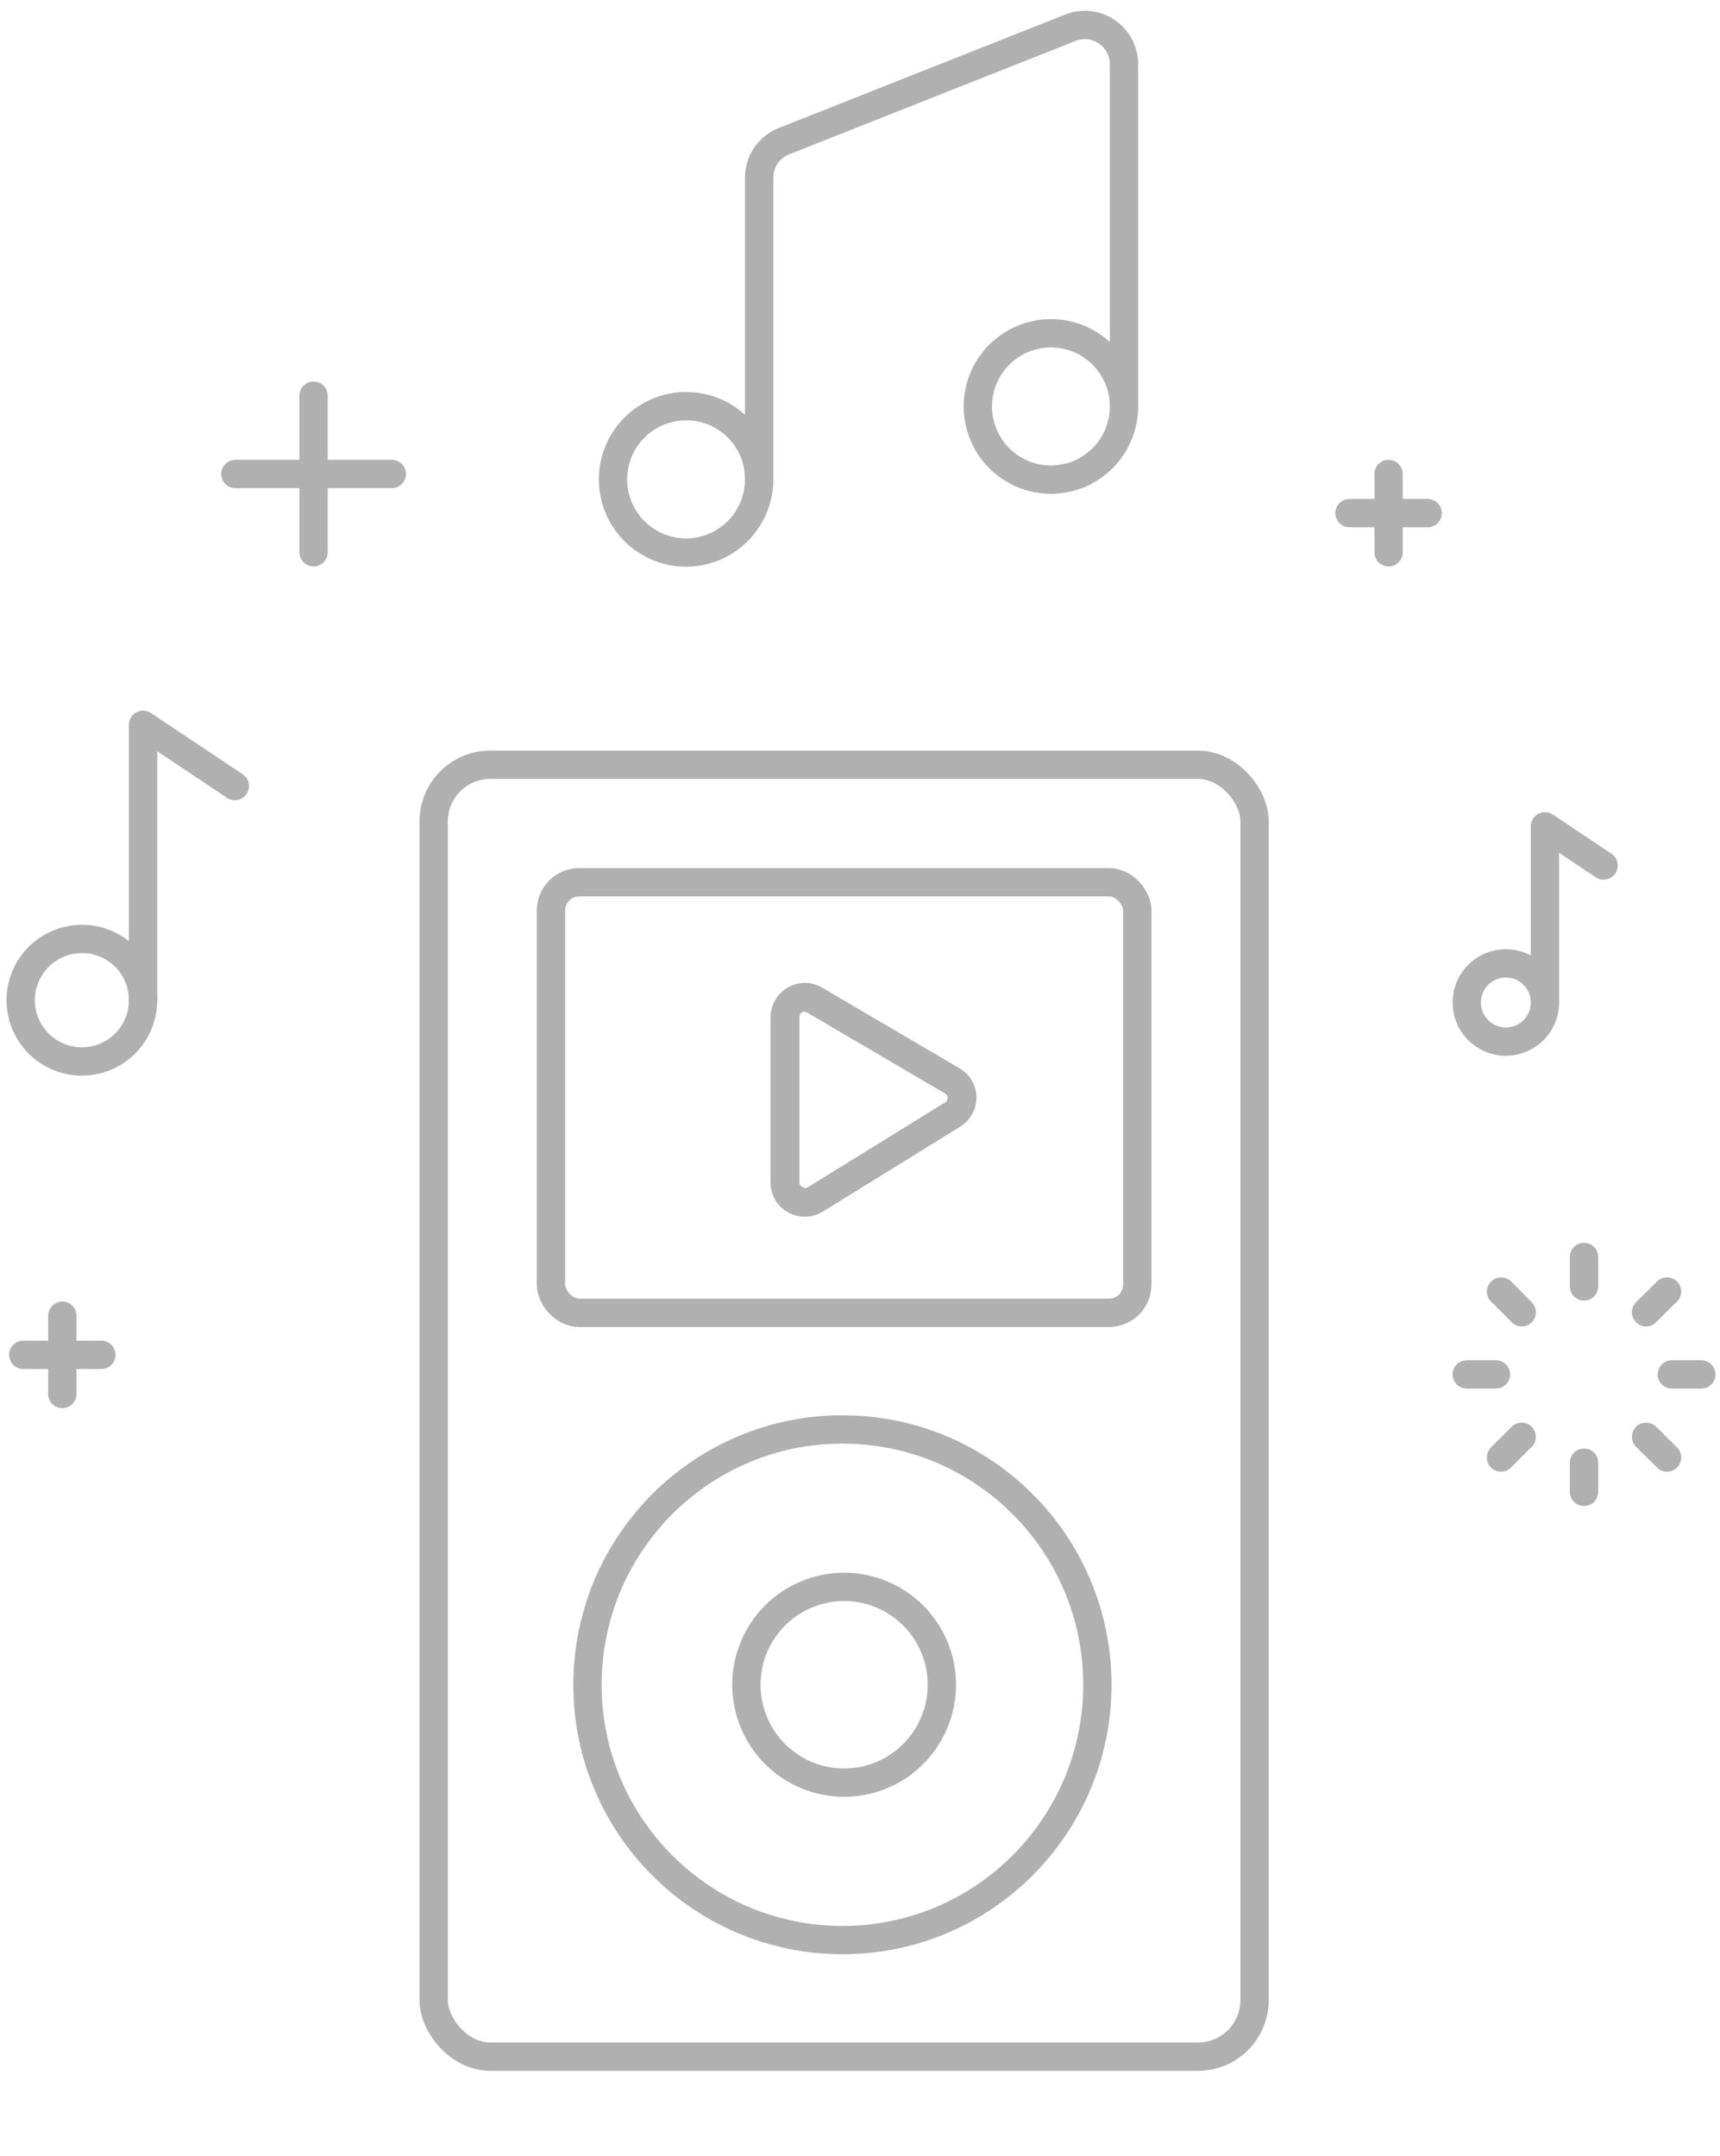 <svg width="138" height="173" viewBox="0 0 138 173" fill="none" xmlns="http://www.w3.org/2000/svg">
<path fill-rule="evenodd" clip-rule="evenodd" d="M65.364 80.214C64.88 79.929 64.279 79.929 63.795 80.214C63.308 80.496 63.005 81.016 63 81.58V94.874C63.005 95.444 63.318 95.966 63.818 96.239C64.31 96.524 64.917 96.524 65.409 96.239L76.454 89.41C76.923 89.126 77.21 88.616 77.21 88.067C77.21 87.518 76.923 87.009 76.454 86.724L65.364 80.214Z" stroke="#B0B0B0" stroke-width="2.273" stroke-linecap="round" stroke-linejoin="round"/>
<rect x="34.795" y="61.364" width="65.864" height="103.663" rx="4.545" stroke="#B0B0B0" stroke-width="2.273" stroke-linecap="round" stroke-linejoin="round"/>
<path fill-rule="evenodd" clip-rule="evenodd" d="M88.045 135.185C88.045 146.5 78.888 155.672 67.591 155.672C56.294 155.672 47.136 146.5 47.136 135.185C47.136 123.871 56.294 114.698 67.591 114.698C78.888 114.698 88.045 123.871 88.045 135.185V135.185Z" stroke="#B0B0B0" stroke-width="2.273" stroke-linecap="round" stroke-linejoin="round"/>
<ellipse cx="67.727" cy="135.185" rx="7.841" ry="7.853" stroke="#B0B0B0" stroke-width="2.273" stroke-linecap="round" stroke-linejoin="round"/>
<rect x="44.205" y="70.788" width="47.045" height="34.554" rx="2.273" stroke="#B0B0B0" stroke-width="2.273" stroke-linecap="round" stroke-linejoin="round"/>
<path fill-rule="evenodd" clip-rule="evenodd" d="M65.318 80.258C64.834 79.972 64.234 79.972 63.75 80.258C63.262 80.54 62.96 81.059 62.955 81.624V94.917C62.959 95.488 63.273 96.01 63.773 96.283C64.265 96.568 64.871 96.568 65.364 96.283L76.409 89.454C76.878 89.169 77.164 88.66 77.164 88.111C77.164 87.562 76.878 87.053 76.409 86.768L65.318 80.258Z" stroke="#B0B0B0" stroke-width="2.273" stroke-linecap="round" stroke-linejoin="round"/>
<path fill-rule="evenodd" clip-rule="evenodd" d="M60.909 38.465C60.909 40.84 59.48 42.981 57.289 43.891C55.098 44.8 52.576 44.297 50.899 42.617C49.222 40.938 48.721 38.412 49.628 36.217C50.536 34.023 52.674 32.592 55.045 32.592C56.602 32.586 58.097 33.203 59.198 34.305C60.299 35.408 60.915 36.905 60.909 38.465V38.465Z" stroke="#B0B0B0" stroke-width="2.273" stroke-linecap="round" stroke-linejoin="round"/>
<path fill-rule="evenodd" clip-rule="evenodd" d="M90.182 32.592C90.191 34.969 88.768 37.118 86.578 38.034C84.388 38.95 81.862 38.453 80.18 36.775C78.498 35.097 77.992 32.57 78.899 30.372C79.805 28.175 81.944 26.742 84.318 26.742C87.548 26.742 90.169 29.357 90.182 32.592V32.592Z" stroke="#B0B0B0" stroke-width="2.273" stroke-linecap="round" stroke-linejoin="round"/>
<path d="M60.909 38.465V14.245C60.911 12.96 61.694 11.806 62.886 11.331L85.886 2.226C86.848 1.836 87.941 1.956 88.796 2.544C89.659 3.126 90.178 4.098 90.182 5.139V32.592" stroke="#B0B0B0" stroke-width="2.273" stroke-linecap="round" stroke-linejoin="round"/>
<path fill-rule="evenodd" clip-rule="evenodd" d="M11.477 80.258C11.477 82.249 10.279 84.043 8.442 84.802C6.604 85.562 4.491 85.137 3.089 83.726C1.687 82.316 1.272 80.197 2.039 78.36C2.806 76.524 4.603 75.332 6.591 75.341C7.891 75.341 9.137 75.86 10.054 76.782C10.971 77.705 11.483 78.956 11.477 80.258V80.258Z" stroke="#B0B0B0" stroke-width="2.273" stroke-linecap="round" stroke-linejoin="round"/>
<path d="M11.477 80.258V58.155L18.841 63.072" stroke="#B0B0B0" stroke-width="2.273" stroke-linecap="round" stroke-linejoin="round"/>
<path fill-rule="evenodd" clip-rule="evenodd" d="M123.955 80.44C123.955 82.175 122.55 83.581 120.818 83.581C119.086 83.581 117.682 82.175 117.682 80.44C117.682 78.705 119.086 77.299 120.818 77.299C122.55 77.299 123.955 78.705 123.955 80.44V80.44Z" stroke="#B0B0B0" stroke-width="2.273" stroke-linecap="round" stroke-linejoin="round"/>
<path d="M123.955 80.44V66.304L128.659 69.445" stroke="#B0B0B0" stroke-width="2.273" stroke-linecap="round" stroke-linejoin="round"/>
<path d="M127.091 103.226V100.858" stroke="#B0B0B0" stroke-width="2.273" stroke-linecap="round" stroke-linejoin="round"/>
<path d="M132.068 105.297L133.75 103.636" stroke="#B0B0B0" stroke-width="2.273" stroke-linecap="round" stroke-linejoin="round"/>
<path d="M134.136 110.282H136.5" stroke="#B0B0B0" stroke-width="2.273" stroke-linecap="round" stroke-linejoin="round"/>
<path d="M132.068 115.29L133.75 116.952" stroke="#B0B0B0" stroke-width="2.273" stroke-linecap="round" stroke-linejoin="round"/>
<path d="M127.091 117.362V119.706" stroke="#B0B0B0" stroke-width="2.273" stroke-linecap="round" stroke-linejoin="round"/>
<path d="M122.091 115.29L120.432 116.952" stroke="#B0B0B0" stroke-width="2.273" stroke-linecap="round" stroke-linejoin="round"/>
<path d="M120.023 110.282H117.682" stroke="#B0B0B0" stroke-width="2.273" stroke-linecap="round" stroke-linejoin="round"/>
<path d="M122.091 105.297L120.432 103.636" stroke="#B0B0B0" stroke-width="2.273" stroke-linecap="round" stroke-linejoin="round"/>
<path d="M111.409 44.315V38.032" stroke="#B0B0B0" stroke-width="2.273" stroke-linecap="round" stroke-linejoin="round"/>
<path d="M108.273 41.173H114.545" stroke="#B0B0B0" stroke-width="2.273" stroke-linecap="round" stroke-linejoin="round"/>
<path d="M25.159 44.315V31.75" stroke="#B0B0B0" stroke-width="2.273" stroke-linecap="round" stroke-linejoin="round"/>
<path d="M18.886 38.032H31.432" stroke="#B0B0B0" stroke-width="2.273" stroke-linecap="round" stroke-linejoin="round"/>
<path d="M5 111.853V105.57" stroke="#B0B0B0" stroke-width="2.273" stroke-linecap="round" stroke-linejoin="round"/>
<path d="M1.864 108.712H8.136" stroke="#B0B0B0" stroke-width="2.273" stroke-linecap="round" stroke-linejoin="round"/>
</svg>
